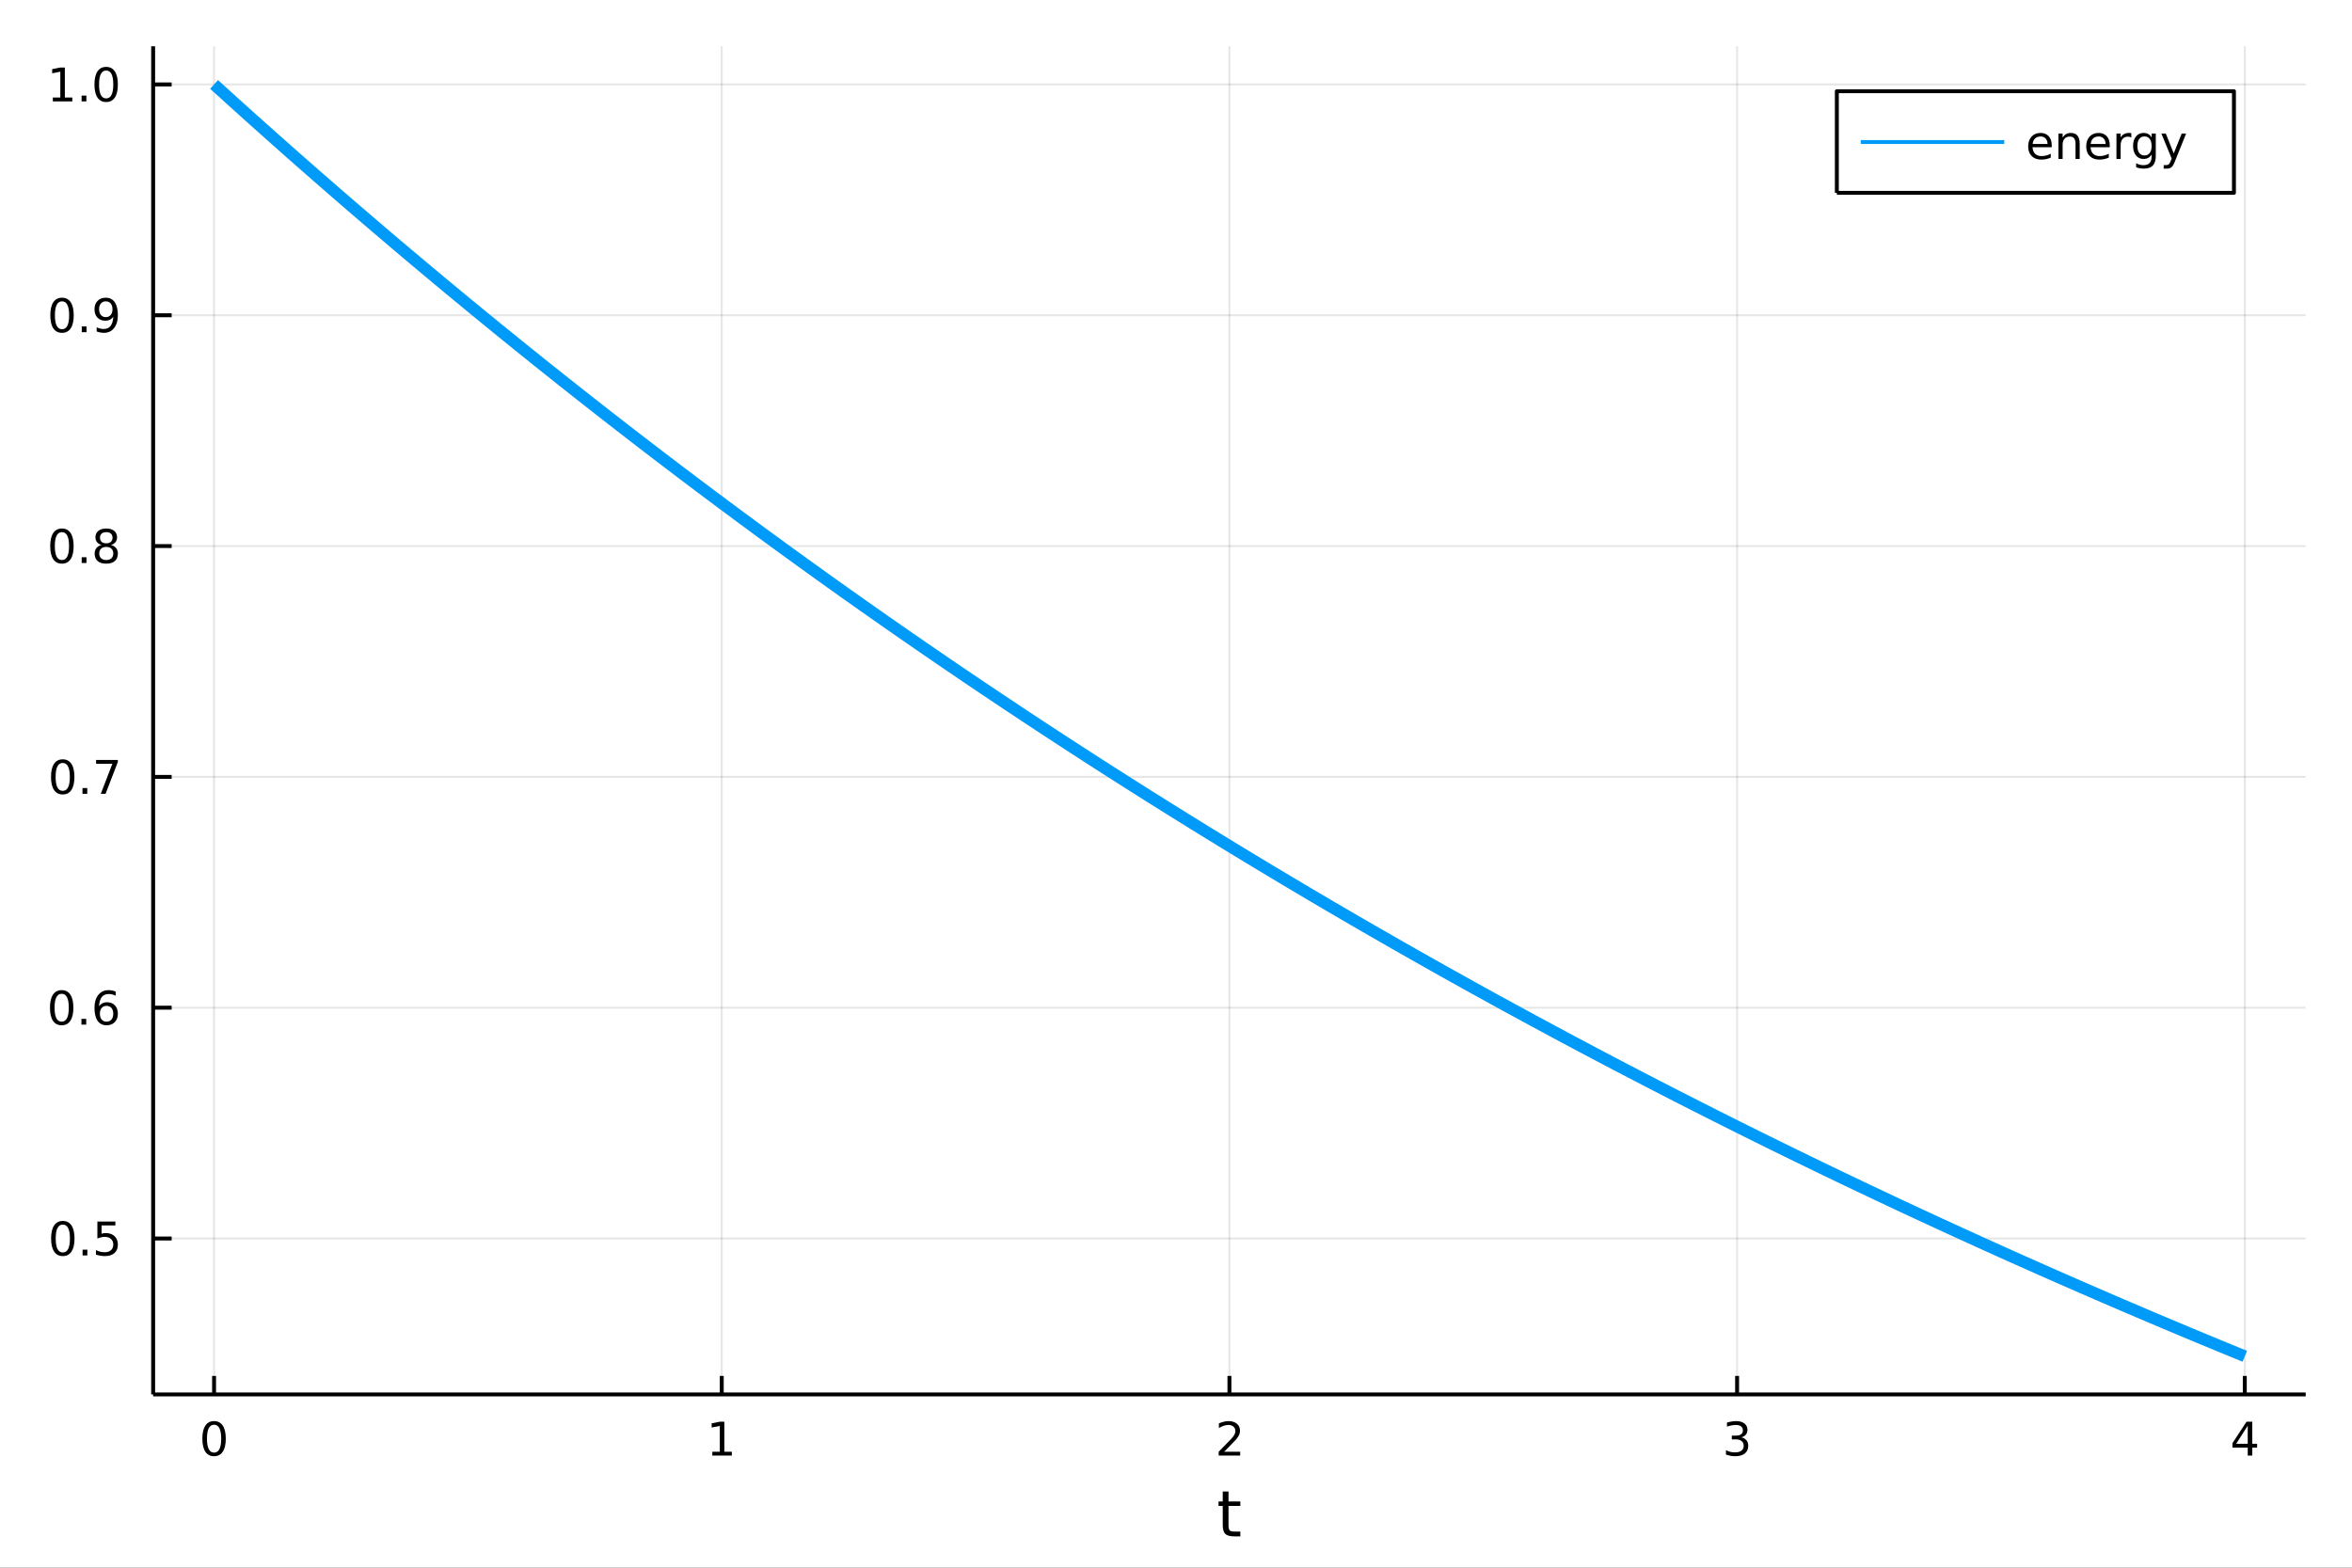 <?xml version="1.0" encoding="utf-8"?>
<svg xmlns="http://www.w3.org/2000/svg" xmlns:xlink="http://www.w3.org/1999/xlink" width="600" height="400" viewBox="0 0 2400 1600">
<rect x="0" y="0" width="2400" height="1600" fill="#333333" stroke="none"/>
<defs>
  <clipPath id="clip500">
    <rect x="0" y="0" width="2400" height="1600"/>
  </clipPath>
</defs>
<path clip-path="url(#clip500)" d="
M0 1600 L2400 1600 L2400 0 L0 0  Z
  " fill="#ffffff" fill-rule="evenodd" fill-opacity="1"/>
<defs>
  <clipPath id="clip501">
    <rect x="480" y="0" width="1681" height="1600"/>
  </clipPath>
</defs>
<path clip-path="url(#clip500)" d="
M156.274 1423.18 L2352.76 1423.18 L2352.76 47.244 L156.274 47.244  Z
  " fill="#ffffff" fill-rule="evenodd" fill-opacity="1"/>
<defs>
  <clipPath id="clip502">
    <rect x="156" y="47" width="2197" height="1377"/>
  </clipPath>
</defs>
<polyline clip-path="url(#clip502)" style="stroke:#000000; stroke-linecap:butt; stroke-linejoin:round; stroke-width:2; stroke-opacity:0.1; fill:none" points="
  218.439,1423.18 218.439,47.244 
  "/>
<polyline clip-path="url(#clip502)" style="stroke:#000000; stroke-linecap:butt; stroke-linejoin:round; stroke-width:2; stroke-opacity:0.1; fill:none" points="
  736.477,1423.18 736.477,47.244 
  "/>
<polyline clip-path="url(#clip502)" style="stroke:#000000; stroke-linecap:butt; stroke-linejoin:round; stroke-width:2; stroke-opacity:0.1; fill:none" points="
  1254.52,1423.18 1254.52,47.244 
  "/>
<polyline clip-path="url(#clip502)" style="stroke:#000000; stroke-linecap:butt; stroke-linejoin:round; stroke-width:2; stroke-opacity:0.1; fill:none" points="
  1772.55,1423.18 1772.55,47.244 
  "/>
<polyline clip-path="url(#clip502)" style="stroke:#000000; stroke-linecap:butt; stroke-linejoin:round; stroke-width:2; stroke-opacity:0.1; fill:none" points="
  2290.59,1423.18 2290.59,47.244 
  "/>
<polyline clip-path="url(#clip500)" style="stroke:#000000; stroke-linecap:butt; stroke-linejoin:round; stroke-width:4; stroke-opacity:1; fill:none" points="
  156.274,1423.18 2352.76,1423.18 
  "/>
<polyline clip-path="url(#clip500)" style="stroke:#000000; stroke-linecap:butt; stroke-linejoin:round; stroke-width:4; stroke-opacity:1; fill:none" points="
  218.439,1423.18 218.439,1404.28 
  "/>
<polyline clip-path="url(#clip500)" style="stroke:#000000; stroke-linecap:butt; stroke-linejoin:round; stroke-width:4; stroke-opacity:1; fill:none" points="
  736.477,1423.18 736.477,1404.28 
  "/>
<polyline clip-path="url(#clip500)" style="stroke:#000000; stroke-linecap:butt; stroke-linejoin:round; stroke-width:4; stroke-opacity:1; fill:none" points="
  1254.52,1423.18 1254.52,1404.28 
  "/>
<polyline clip-path="url(#clip500)" style="stroke:#000000; stroke-linecap:butt; stroke-linejoin:round; stroke-width:4; stroke-opacity:1; fill:none" points="
  1772.55,1423.18 1772.55,1404.28 
  "/>
<polyline clip-path="url(#clip500)" style="stroke:#000000; stroke-linecap:butt; stroke-linejoin:round; stroke-width:4; stroke-opacity:1; fill:none" points="
  2290.59,1423.18 2290.59,1404.28 
  "/>
<path clip-path="url(#clip500)" d="M218.439 1454.1 Q214.828 1454.1 212.999 1457.66 Q211.193 1461.2 211.193 1468.33 Q211.193 1475.44 212.999 1479.01 Q214.828 1482.55 218.439 1482.55 Q222.073 1482.55 223.879 1479.01 Q225.707 1475.44 225.707 1468.33 Q225.707 1461.2 223.879 1457.66 Q222.073 1454.1 218.439 1454.1 M218.439 1450.39 Q224.249 1450.39 227.304 1455 Q230.383 1459.58 230.383 1468.33 Q230.383 1477.06 227.304 1481.67 Q224.249 1486.25 218.439 1486.25 Q212.629 1486.25 209.55 1481.67 Q206.494 1477.06 206.494 1468.33 Q206.494 1459.58 209.55 1455 Q212.629 1450.39 218.439 1450.39 Z" fill="#000000" fill-rule="evenodd" fill-opacity="1" /><path clip-path="url(#clip500)" d="M726.859 1481.64 L734.498 1481.64 L734.498 1455.28 L726.188 1456.95 L726.188 1452.69 L734.451 1451.02 L739.127 1451.02 L739.127 1481.64 L746.766 1481.64 L746.766 1485.58 L726.859 1485.58 L726.859 1481.64 Z" fill="#000000" fill-rule="evenodd" fill-opacity="1" /><path clip-path="url(#clip500)" d="M1249.17 1481.64 L1265.49 1481.64 L1265.49 1485.58 L1243.54 1485.58 L1243.54 1481.64 Q1246.2 1478.89 1250.79 1474.26 Q1255.39 1469.61 1256.58 1468.27 Q1258.82 1465.74 1259.7 1464.01 Q1260.6 1462.25 1260.6 1460.56 Q1260.6 1457.8 1258.66 1456.07 Q1256.74 1454.33 1253.64 1454.33 Q1251.44 1454.33 1248.98 1455.09 Q1246.55 1455.86 1243.77 1457.41 L1243.77 1452.69 Q1246.6 1451.55 1249.05 1450.97 Q1251.51 1450.39 1253.54 1450.39 Q1258.91 1450.39 1262.11 1453.08 Q1265.3 1455.77 1265.3 1460.26 Q1265.3 1462.39 1264.49 1464.31 Q1263.7 1466.2 1261.6 1468.8 Q1261.02 1469.47 1257.92 1472.69 Q1254.82 1475.88 1249.17 1481.64 Z" fill="#000000" fill-rule="evenodd" fill-opacity="1" /><path clip-path="url(#clip500)" d="M1776.8 1466.95 Q1780.16 1467.66 1782.03 1469.93 Q1783.93 1472.2 1783.93 1475.53 Q1783.93 1480.65 1780.41 1483.45 Q1776.89 1486.25 1770.41 1486.25 Q1768.24 1486.25 1765.92 1485.81 Q1763.63 1485.39 1761.18 1484.54 L1761.18 1480.02 Q1763.12 1481.16 1765.44 1481.74 Q1767.75 1482.32 1770.27 1482.32 Q1774.67 1482.32 1776.96 1480.58 Q1779.28 1478.84 1779.28 1475.53 Q1779.28 1472.48 1777.12 1470.77 Q1775 1469.03 1771.18 1469.03 L1767.15 1469.03 L1767.15 1465.19 L1771.36 1465.19 Q1774.81 1465.19 1776.64 1463.82 Q1778.47 1462.43 1778.47 1459.84 Q1778.47 1457.18 1776.57 1455.77 Q1774.69 1454.33 1771.18 1454.33 Q1769.25 1454.33 1767.06 1454.75 Q1764.86 1455.16 1762.22 1456.04 L1762.22 1451.88 Q1764.88 1451.14 1767.19 1450.77 Q1769.53 1450.39 1771.59 1450.39 Q1776.92 1450.39 1780.02 1452.83 Q1783.12 1455.23 1783.12 1459.35 Q1783.12 1462.22 1781.48 1464.21 Q1779.83 1466.18 1776.8 1466.95 Z" fill="#000000" fill-rule="evenodd" fill-opacity="1" /><path clip-path="url(#clip500)" d="M2293.6 1455.09 L2281.8 1473.54 L2293.6 1473.54 L2293.6 1455.09 M2292.37 1451.02 L2298.25 1451.02 L2298.25 1473.54 L2303.18 1473.54 L2303.18 1477.43 L2298.25 1477.43 L2298.25 1485.58 L2293.6 1485.58 L2293.6 1477.43 L2278 1477.43 L2278 1472.92 L2292.37 1451.02 Z" fill="#000000" fill-rule="evenodd" fill-opacity="1" /><path clip-path="url(#clip500)" d="M1253.58 1522.27 L1253.58 1532.4 L1265.64 1532.4 L1265.64 1536.95 L1253.58 1536.95 L1253.58 1556.3 Q1253.58 1560.66 1254.75 1561.9 Q1255.96 1563.14 1259.62 1563.14 L1265.64 1563.14 L1265.64 1568.04 L1259.62 1568.04 Q1252.84 1568.04 1250.27 1565.53 Q1247.69 1562.98 1247.69 1556.3 L1247.69 1536.95 L1243.39 1536.95 L1243.39 1532.4 L1247.69 1532.4 L1247.69 1522.27 L1253.58 1522.27 Z" fill="#000000" fill-rule="evenodd" fill-opacity="1" /><polyline clip-path="url(#clip502)" style="stroke:#000000; stroke-linecap:butt; stroke-linejoin:round; stroke-width:2; stroke-opacity:0.1; fill:none" points="
  156.274,1264.03 2352.76,1264.03 
  "/>
<polyline clip-path="url(#clip502)" style="stroke:#000000; stroke-linecap:butt; stroke-linejoin:round; stroke-width:2; stroke-opacity:0.1; fill:none" points="
  156.274,1028.46 2352.76,1028.46 
  "/>
<polyline clip-path="url(#clip502)" style="stroke:#000000; stroke-linecap:butt; stroke-linejoin:round; stroke-width:2; stroke-opacity:0.1; fill:none" points="
  156.274,792.89 2352.76,792.89 
  "/>
<polyline clip-path="url(#clip502)" style="stroke:#000000; stroke-linecap:butt; stroke-linejoin:round; stroke-width:2; stroke-opacity:0.1; fill:none" points="
  156.274,557.322 2352.76,557.322 
  "/>
<polyline clip-path="url(#clip502)" style="stroke:#000000; stroke-linecap:butt; stroke-linejoin:round; stroke-width:2; stroke-opacity:0.1; fill:none" points="
  156.274,321.754 2352.76,321.754 
  "/>
<polyline clip-path="url(#clip502)" style="stroke:#000000; stroke-linecap:butt; stroke-linejoin:round; stroke-width:2; stroke-opacity:0.1; fill:none" points="
  156.274,86.186 2352.76,86.186 
  "/>
<polyline clip-path="url(#clip500)" style="stroke:#000000; stroke-linecap:butt; stroke-linejoin:round; stroke-width:4; stroke-opacity:1; fill:none" points="
  156.274,1423.18 156.274,47.244 
  "/>
<polyline clip-path="url(#clip500)" style="stroke:#000000; stroke-linecap:butt; stroke-linejoin:round; stroke-width:4; stroke-opacity:1; fill:none" points="
  156.274,1264.03 175.172,1264.03 
  "/>
<polyline clip-path="url(#clip500)" style="stroke:#000000; stroke-linecap:butt; stroke-linejoin:round; stroke-width:4; stroke-opacity:1; fill:none" points="
  156.274,1028.46 175.172,1028.46 
  "/>
<polyline clip-path="url(#clip500)" style="stroke:#000000; stroke-linecap:butt; stroke-linejoin:round; stroke-width:4; stroke-opacity:1; fill:none" points="
  156.274,792.89 175.172,792.89 
  "/>
<polyline clip-path="url(#clip500)" style="stroke:#000000; stroke-linecap:butt; stroke-linejoin:round; stroke-width:4; stroke-opacity:1; fill:none" points="
  156.274,557.322 175.172,557.322 
  "/>
<polyline clip-path="url(#clip500)" style="stroke:#000000; stroke-linecap:butt; stroke-linejoin:round; stroke-width:4; stroke-opacity:1; fill:none" points="
  156.274,321.754 175.172,321.754 
  "/>
<polyline clip-path="url(#clip500)" style="stroke:#000000; stroke-linecap:butt; stroke-linejoin:round; stroke-width:4; stroke-opacity:1; fill:none" points="
  156.274,86.186 175.172,86.186 
  "/>
<path clip-path="url(#clip500)" d="M64.094 1249.82 Q60.483 1249.82 58.654 1253.39 Q56.849 1256.93 56.849 1264.06 Q56.849 1271.17 58.654 1274.73 Q60.483 1278.27 64.094 1278.27 Q67.728 1278.27 69.534 1274.73 Q71.362 1271.17 71.362 1264.06 Q71.362 1256.93 69.534 1253.39 Q67.728 1249.82 64.094 1249.82 M64.094 1246.12 Q69.904 1246.12 72.96 1250.73 Q76.038 1255.31 76.038 1264.06 Q76.038 1272.79 72.96 1277.39 Q69.904 1281.98 64.094 1281.98 Q58.284 1281.98 55.205 1277.39 Q52.15 1272.79 52.15 1264.06 Q52.15 1255.31 55.205 1250.73 Q58.284 1246.12 64.094 1246.12 Z" fill="#000000" fill-rule="evenodd" fill-opacity="1" /><path clip-path="url(#clip500)" d="M84.256 1275.43 L89.14 1275.43 L89.14 1281.31 L84.256 1281.31 L84.256 1275.43 Z" fill="#000000" fill-rule="evenodd" fill-opacity="1" /><path clip-path="url(#clip500)" d="M99.371 1246.75 L117.728 1246.75 L117.728 1250.68 L103.654 1250.68 L103.654 1259.15 Q104.672 1258.81 105.691 1258.64 Q106.709 1258.46 107.728 1258.46 Q113.515 1258.46 116.895 1261.63 Q120.274 1264.8 120.274 1270.22 Q120.274 1275.8 116.802 1278.9 Q113.33 1281.98 107.01 1281.98 Q104.834 1281.98 102.566 1281.61 Q100.321 1281.24 97.913 1280.5 L97.913 1275.8 Q99.996 1276.93 102.219 1277.49 Q104.441 1278.04 106.918 1278.04 Q110.922 1278.04 113.26 1275.94 Q115.598 1273.83 115.598 1270.22 Q115.598 1266.61 113.26 1264.5 Q110.922 1262.39 106.918 1262.39 Q105.043 1262.39 103.168 1262.81 Q101.316 1263.23 99.371 1264.11 L99.371 1246.75 Z" fill="#000000" fill-rule="evenodd" fill-opacity="1" /><path clip-path="url(#clip500)" d="M62.937 1014.26 Q59.325 1014.26 57.497 1017.82 Q55.691 1021.36 55.691 1028.49 Q55.691 1035.6 57.497 1039.16 Q59.325 1042.71 62.937 1042.71 Q66.571 1042.71 68.376 1039.16 Q70.205 1035.6 70.205 1028.49 Q70.205 1021.36 68.376 1017.82 Q66.571 1014.26 62.937 1014.26 M62.937 1010.55 Q68.747 1010.55 71.802 1015.16 Q74.881 1019.74 74.881 1028.49 Q74.881 1037.22 71.802 1041.83 Q68.747 1046.41 62.937 1046.41 Q57.126 1046.41 54.048 1041.83 Q50.992 1037.22 50.992 1028.49 Q50.992 1019.74 54.048 1015.16 Q57.126 1010.55 62.937 1010.55 Z" fill="#000000" fill-rule="evenodd" fill-opacity="1" /><path clip-path="url(#clip500)" d="M83.098 1039.86 L87.983 1039.86 L87.983 1045.74 L83.098 1045.74 L83.098 1039.86 Z" fill="#000000" fill-rule="evenodd" fill-opacity="1" /><path clip-path="url(#clip500)" d="M108.746 1026.59 Q105.598 1026.59 103.746 1028.75 Q101.918 1030.9 101.918 1034.65 Q101.918 1038.38 103.746 1040.55 Q105.598 1042.71 108.746 1042.71 Q111.895 1042.71 113.723 1040.55 Q115.575 1038.38 115.575 1034.65 Q115.575 1030.9 113.723 1028.75 Q111.895 1026.59 108.746 1026.59 M118.029 1011.94 L118.029 1016.2 Q116.27 1015.37 114.464 1014.93 Q112.682 1014.49 110.922 1014.49 Q106.293 1014.49 103.839 1017.61 Q101.409 1020.74 101.061 1027.06 Q102.427 1025.04 104.487 1023.98 Q106.547 1022.89 109.024 1022.89 Q114.233 1022.89 117.242 1026.06 Q120.274 1029.21 120.274 1034.65 Q120.274 1039.97 117.126 1043.19 Q113.978 1046.41 108.746 1046.41 Q102.751 1046.41 99.58 1041.83 Q96.409 1037.22 96.409 1028.49 Q96.409 1020.3 100.297 1015.44 Q104.186 1010.55 110.737 1010.55 Q112.496 1010.55 114.279 1010.9 Q116.084 1011.25 118.029 1011.94 Z" fill="#000000" fill-rule="evenodd" fill-opacity="1" /><path clip-path="url(#clip500)" d="M64.001 778.689 Q60.39 778.689 58.562 782.253 Q56.756 785.795 56.756 792.925 Q56.756 800.031 58.562 803.596 Q60.39 807.137 64.001 807.137 Q67.636 807.137 69.441 803.596 Q71.27 800.031 71.27 792.925 Q71.27 785.795 69.441 782.253 Q67.636 778.689 64.001 778.689 M64.001 774.985 Q69.811 774.985 72.867 779.591 Q75.946 784.175 75.946 792.925 Q75.946 801.651 72.867 806.258 Q69.811 810.841 64.001 810.841 Q58.191 810.841 55.112 806.258 Q52.057 801.651 52.057 792.925 Q52.057 784.175 55.112 779.591 Q58.191 774.985 64.001 774.985 Z" fill="#000000" fill-rule="evenodd" fill-opacity="1" /><path clip-path="url(#clip500)" d="M84.163 804.29 L89.047 804.29 L89.047 810.17 L84.163 810.17 L84.163 804.29 Z" fill="#000000" fill-rule="evenodd" fill-opacity="1" /><path clip-path="url(#clip500)" d="M98.052 775.61 L120.274 775.61 L120.274 777.601 L107.728 810.17 L102.844 810.17 L114.649 779.545 L98.052 779.545 L98.052 775.61 Z" fill="#000000" fill-rule="evenodd" fill-opacity="1" /><path clip-path="url(#clip500)" d="M63.191 543.12 Q59.58 543.12 57.751 546.685 Q55.946 550.227 55.946 557.356 Q55.946 564.463 57.751 568.028 Q59.58 571.569 63.191 571.569 Q66.825 571.569 68.631 568.028 Q70.46 564.463 70.46 557.356 Q70.46 550.227 68.631 546.685 Q66.825 543.12 63.191 543.12 M63.191 539.417 Q69.001 539.417 72.057 544.023 Q75.135 548.607 75.135 557.356 Q75.135 566.083 72.057 570.69 Q69.001 575.273 63.191 575.273 Q57.381 575.273 54.302 570.69 Q51.247 566.083 51.247 557.356 Q51.247 548.607 54.302 544.023 Q57.381 539.417 63.191 539.417 Z" fill="#000000" fill-rule="evenodd" fill-opacity="1" /><path clip-path="url(#clip500)" d="M83.353 568.722 L88.237 568.722 L88.237 574.602 L83.353 574.602 L83.353 568.722 Z" fill="#000000" fill-rule="evenodd" fill-opacity="1" /><path clip-path="url(#clip500)" d="M108.422 558.19 Q105.089 558.19 103.168 559.972 Q101.27 561.755 101.27 564.88 Q101.27 568.005 103.168 569.787 Q105.089 571.569 108.422 571.569 Q111.756 571.569 113.677 569.787 Q115.598 567.981 115.598 564.88 Q115.598 561.755 113.677 559.972 Q111.779 558.19 108.422 558.19 M103.746 556.199 Q100.737 555.458 99.047 553.398 Q97.381 551.338 97.381 548.375 Q97.381 544.232 100.321 541.824 Q103.284 539.417 108.422 539.417 Q113.584 539.417 116.524 541.824 Q119.464 544.232 119.464 548.375 Q119.464 551.338 117.774 553.398 Q116.108 555.458 113.121 556.199 Q116.501 556.986 118.376 559.278 Q120.274 561.569 120.274 564.88 Q120.274 569.903 117.195 572.588 Q114.14 575.273 108.422 575.273 Q102.705 575.273 99.626 572.588 Q96.571 569.903 96.571 564.88 Q96.571 561.569 98.469 559.278 Q100.367 556.986 103.746 556.199 M102.034 548.815 Q102.034 551.5 103.7 553.005 Q105.39 554.509 108.422 554.509 Q111.432 554.509 113.121 553.005 Q114.834 551.5 114.834 548.815 Q114.834 546.13 113.121 544.625 Q111.432 543.12 108.422 543.12 Q105.39 543.12 103.7 544.625 Q102.034 546.13 102.034 548.815 Z" fill="#000000" fill-rule="evenodd" fill-opacity="1" /><path clip-path="url(#clip500)" d="M63.284 307.552 Q59.673 307.552 57.844 311.117 Q56.038 314.659 56.038 321.788 Q56.038 328.895 57.844 332.46 Q59.673 336.001 63.284 336.001 Q66.918 336.001 68.724 332.46 Q70.552 328.895 70.552 321.788 Q70.552 314.659 68.724 311.117 Q66.918 307.552 63.284 307.552 M63.284 303.849 Q69.094 303.849 72.149 308.455 Q75.228 313.038 75.228 321.788 Q75.228 330.515 72.149 335.122 Q69.094 339.705 63.284 339.705 Q57.474 339.705 54.395 335.122 Q51.339 330.515 51.339 321.788 Q51.339 313.038 54.395 308.455 Q57.474 303.849 63.284 303.849 Z" fill="#000000" fill-rule="evenodd" fill-opacity="1" /><path clip-path="url(#clip500)" d="M83.446 333.154 L88.33 333.154 L88.33 339.034 L83.446 339.034 L83.446 333.154 Z" fill="#000000" fill-rule="evenodd" fill-opacity="1" /><path clip-path="url(#clip500)" d="M98.654 338.316 L98.654 334.057 Q100.413 334.89 102.219 335.33 Q104.024 335.77 105.76 335.77 Q110.39 335.77 112.82 332.668 Q115.274 329.543 115.621 323.2 Q114.279 325.191 112.219 326.256 Q110.158 327.321 107.658 327.321 Q102.473 327.321 99.441 324.196 Q96.432 321.048 96.432 315.608 Q96.432 310.284 99.58 307.066 Q102.728 303.849 107.959 303.849 Q113.955 303.849 117.103 308.455 Q120.274 313.038 120.274 321.788 Q120.274 329.96 116.385 334.844 Q112.52 339.705 105.969 339.705 Q104.209 339.705 102.404 339.358 Q100.598 339.011 98.654 338.316 M107.959 323.663 Q111.108 323.663 112.936 321.511 Q114.788 319.358 114.788 315.608 Q114.788 311.881 112.936 309.728 Q111.108 307.552 107.959 307.552 Q104.811 307.552 102.959 309.728 Q101.131 311.881 101.131 315.608 Q101.131 319.358 102.959 321.511 Q104.811 323.663 107.959 323.663 Z" fill="#000000" fill-rule="evenodd" fill-opacity="1" /><path clip-path="url(#clip500)" d="M53.909 99.531 L61.548 99.531 L61.548 73.165 L53.237 74.832 L53.237 70.572 L61.501 68.906 L66.177 68.906 L66.177 99.531 L73.816 99.531 L73.816 103.466 L53.909 103.466 L53.909 99.531 Z" fill="#000000" fill-rule="evenodd" fill-opacity="1" /><path clip-path="url(#clip500)" d="M83.26 97.586 L88.145 97.586 L88.145 103.466 L83.26 103.466 L83.26 97.586 Z" fill="#000000" fill-rule="evenodd" fill-opacity="1" /><path clip-path="url(#clip500)" d="M108.33 71.984 Q104.719 71.984 102.89 75.549 Q101.084 79.091 101.084 86.22 Q101.084 93.327 102.89 96.892 Q104.719 100.433 108.33 100.433 Q111.964 100.433 113.77 96.892 Q115.598 93.327 115.598 86.22 Q115.598 79.091 113.77 75.549 Q111.964 71.984 108.33 71.984 M108.33 68.281 Q114.14 68.281 117.195 72.887 Q120.274 77.47 120.274 86.22 Q120.274 94.947 117.195 99.554 Q114.14 104.137 108.33 104.137 Q102.52 104.137 99.441 99.554 Q96.385 94.947 96.385 86.22 Q96.385 77.47 99.441 72.887 Q102.52 68.281 108.33 68.281 Z" fill="#000000" fill-rule="evenodd" fill-opacity="1" /><polyline clip-path="url(#clip502)" style="stroke:#009af9; stroke-linecap:butt; stroke-linejoin:round; stroke-width:12; stroke-opacity:1; fill:none" points="
  218.439,86.186 239.16,104.975 259.882,123.614 280.603,142.104 301.325,160.447 322.046,178.644 342.768,196.695 363.489,214.603 384.211,232.368 404.932,249.991 
  425.654,267.473 446.376,284.816 467.097,302.021 487.819,319.088 508.54,336.02 529.262,352.816 549.983,369.478 570.705,386.008 591.426,402.405 612.148,418.672 
  632.869,434.809 653.591,450.818 674.312,466.698 695.034,482.452 715.755,498.081 736.477,513.584 757.198,528.964 777.92,544.222 798.641,559.357 819.363,574.372 
  840.085,589.268 860.806,604.044 881.528,618.702 902.249,633.244 922.971,647.67 943.692,661.98 964.414,676.177 985.135,690.26 1005.86,704.231 1026.58,718.09 
  1047.3,731.839 1068.02,745.478 1088.74,759.009 1109.46,772.431 1130.19,785.747 1150.91,798.956 1171.63,812.06 1192.35,825.059 1213.07,837.955 1233.79,850.748 
  1254.52,863.439 1275.24,876.028 1295.96,888.517 1316.68,900.907 1337.4,913.198 1358.12,925.39 1378.84,937.486 1399.57,949.485 1420.29,961.388 1441.01,973.196 
  1461.73,984.911 1482.45,996.531 1503.17,1008.06 1523.89,1019.5 1544.62,1030.84 1565.34,1042.09 1586.06,1053.26 1606.78,1064.33 1627.5,1075.32 1648.22,1086.22 
  1668.95,1097.03 1689.67,1107.76 1710.39,1118.4 1731.11,1128.96 1751.83,1139.43 1772.55,1149.82 1793.27,1160.12 1814,1170.35 1834.72,1180.49 1855.44,1190.55 
  1876.16,1200.53 1896.88,1210.43 1917.6,1220.25 1938.33,1230 1959.05,1239.66 1979.77,1249.25 2000.49,1258.76 2021.21,1268.2 2041.93,1277.56 2062.65,1286.85 
  2083.38,1296.06 2104.1,1305.2 2124.82,1314.26 2145.54,1323.26 2166.26,1332.18 2186.98,1341.03 2207.71,1349.81 2228.43,1358.52 2249.15,1367.16 2269.87,1375.73 
  2290.59,1384.24 
  "/>
<path clip-path="url(#clip500)" d="
M1874.33 196.789 L2279.54 196.789 L2279.54 93.109 L1874.33 93.109  Z
  " fill="#ffffff" fill-rule="evenodd" fill-opacity="1"/>
<polyline clip-path="url(#clip500)" style="stroke:#000000; stroke-linecap:butt; stroke-linejoin:round; stroke-width:4; stroke-opacity:1; fill:none" points="
  1874.33,196.789 2279.54,196.789 2279.54,93.109 1874.33,93.109 1874.33,196.789 
  "/>
<polyline clip-path="url(#clip500)" style="stroke:#009af9; stroke-linecap:butt; stroke-linejoin:round; stroke-width:4; stroke-opacity:1; fill:none" points="
  1898.74,144.949 2045.17,144.949 
  "/>
<path clip-path="url(#clip500)" d="M2093.6 148.201 L2093.6 150.284 L2074.02 150.284 Q2074.29 154.682 2076.66 156.997 Q2079.04 159.289 2083.28 159.289 Q2085.73 159.289 2088.02 158.687 Q2090.34 158.085 2092.6 156.881 L2092.6 160.909 Q2090.31 161.881 2087.91 162.391 Q2085.5 162.9 2083.02 162.9 Q2076.82 162.9 2073.18 159.289 Q2069.57 155.678 2069.57 149.52 Q2069.57 143.155 2073 139.428 Q2076.45 135.678 2082.28 135.678 Q2087.51 135.678 2090.54 139.057 Q2093.6 142.414 2093.6 148.201 M2089.34 146.951 Q2089.29 143.456 2087.37 141.372 Q2085.48 139.289 2082.33 139.289 Q2078.76 139.289 2076.61 141.303 Q2074.48 143.317 2074.16 146.974 L2089.34 146.951 Z" fill="#000000" fill-rule="evenodd" fill-opacity="1" /><path clip-path="url(#clip500)" d="M2122.14 146.581 L2122.14 162.229 L2117.88 162.229 L2117.88 146.719 Q2117.88 143.039 2116.45 141.21 Q2115.01 139.382 2112.14 139.382 Q2108.69 139.382 2106.7 141.581 Q2104.71 143.78 2104.71 147.576 L2104.71 162.229 L2100.43 162.229 L2100.43 136.303 L2104.71 136.303 L2104.71 140.331 Q2106.24 137.993 2108.3 136.835 Q2110.38 135.678 2113.09 135.678 Q2117.56 135.678 2119.85 138.456 Q2122.14 141.21 2122.14 146.581 Z" fill="#000000" fill-rule="evenodd" fill-opacity="1" /><path clip-path="url(#clip500)" d="M2152.81 148.201 L2152.81 150.284 L2133.23 150.284 Q2133.51 154.682 2135.87 156.997 Q2138.25 159.289 2142.49 159.289 Q2144.94 159.289 2147.23 158.687 Q2149.55 158.085 2151.82 156.881 L2151.82 160.909 Q2149.53 161.881 2147.12 162.391 Q2144.71 162.9 2142.23 162.9 Q2136.03 162.9 2132.4 159.289 Q2128.79 155.678 2128.79 149.52 Q2128.79 143.155 2132.21 139.428 Q2135.66 135.678 2141.49 135.678 Q2146.72 135.678 2149.76 139.057 Q2152.81 142.414 2152.81 148.201 M2148.55 146.951 Q2148.51 143.456 2146.59 141.372 Q2144.69 139.289 2141.54 139.289 Q2137.98 139.289 2135.82 141.303 Q2133.69 143.317 2133.37 146.974 L2148.55 146.951 Z" fill="#000000" fill-rule="evenodd" fill-opacity="1" /><path clip-path="url(#clip500)" d="M2174.83 140.284 Q2174.11 139.868 2173.25 139.682 Q2172.42 139.474 2171.4 139.474 Q2167.79 139.474 2165.85 141.835 Q2163.92 144.173 2163.92 148.571 L2163.92 162.229 L2159.64 162.229 L2159.64 136.303 L2163.92 136.303 L2163.92 140.331 Q2165.27 137.969 2167.42 136.835 Q2169.57 135.678 2172.65 135.678 Q2173.09 135.678 2173.62 135.747 Q2174.16 135.794 2174.8 135.909 L2174.83 140.284 Z" fill="#000000" fill-rule="evenodd" fill-opacity="1" /><path clip-path="url(#clip500)" d="M2195.52 148.965 Q2195.52 144.335 2193.6 141.789 Q2191.7 139.243 2188.25 139.243 Q2184.83 139.243 2182.91 141.789 Q2181.01 144.335 2181.01 148.965 Q2181.01 153.571 2182.91 156.118 Q2184.83 158.664 2188.25 158.664 Q2191.7 158.664 2193.6 156.118 Q2195.52 153.571 2195.52 148.965 M2199.78 159.011 Q2199.78 165.631 2196.84 168.849 Q2193.9 172.09 2187.84 172.09 Q2185.59 172.09 2183.6 171.742 Q2181.61 171.418 2179.73 170.724 L2179.73 166.58 Q2181.61 167.599 2183.44 168.085 Q2185.27 168.571 2187.16 168.571 Q2191.35 168.571 2193.44 166.372 Q2195.52 164.196 2195.52 159.775 L2195.52 157.668 Q2194.2 159.96 2192.14 161.094 Q2190.08 162.229 2187.21 162.229 Q2182.44 162.229 2179.53 158.594 Q2176.61 154.96 2176.61 148.965 Q2176.61 142.946 2179.53 139.312 Q2182.44 135.678 2187.21 135.678 Q2190.08 135.678 2192.14 136.812 Q2194.2 137.946 2195.52 140.238 L2195.52 136.303 L2199.78 136.303 L2199.78 159.011 Z" fill="#000000" fill-rule="evenodd" fill-opacity="1" /><path clip-path="url(#clip500)" d="M2219.34 164.636 Q2217.53 169.266 2215.82 170.678 Q2214.11 172.09 2211.24 172.09 L2207.84 172.09 L2207.84 168.525 L2210.34 168.525 Q2212.09 168.525 2213.07 167.692 Q2214.04 166.858 2215.22 163.756 L2215.98 161.812 L2205.5 136.303 L2210.01 136.303 L2218.11 156.581 L2226.22 136.303 L2230.73 136.303 L2219.34 164.636 Z" fill="#000000" fill-rule="evenodd" fill-opacity="1" /></svg>
